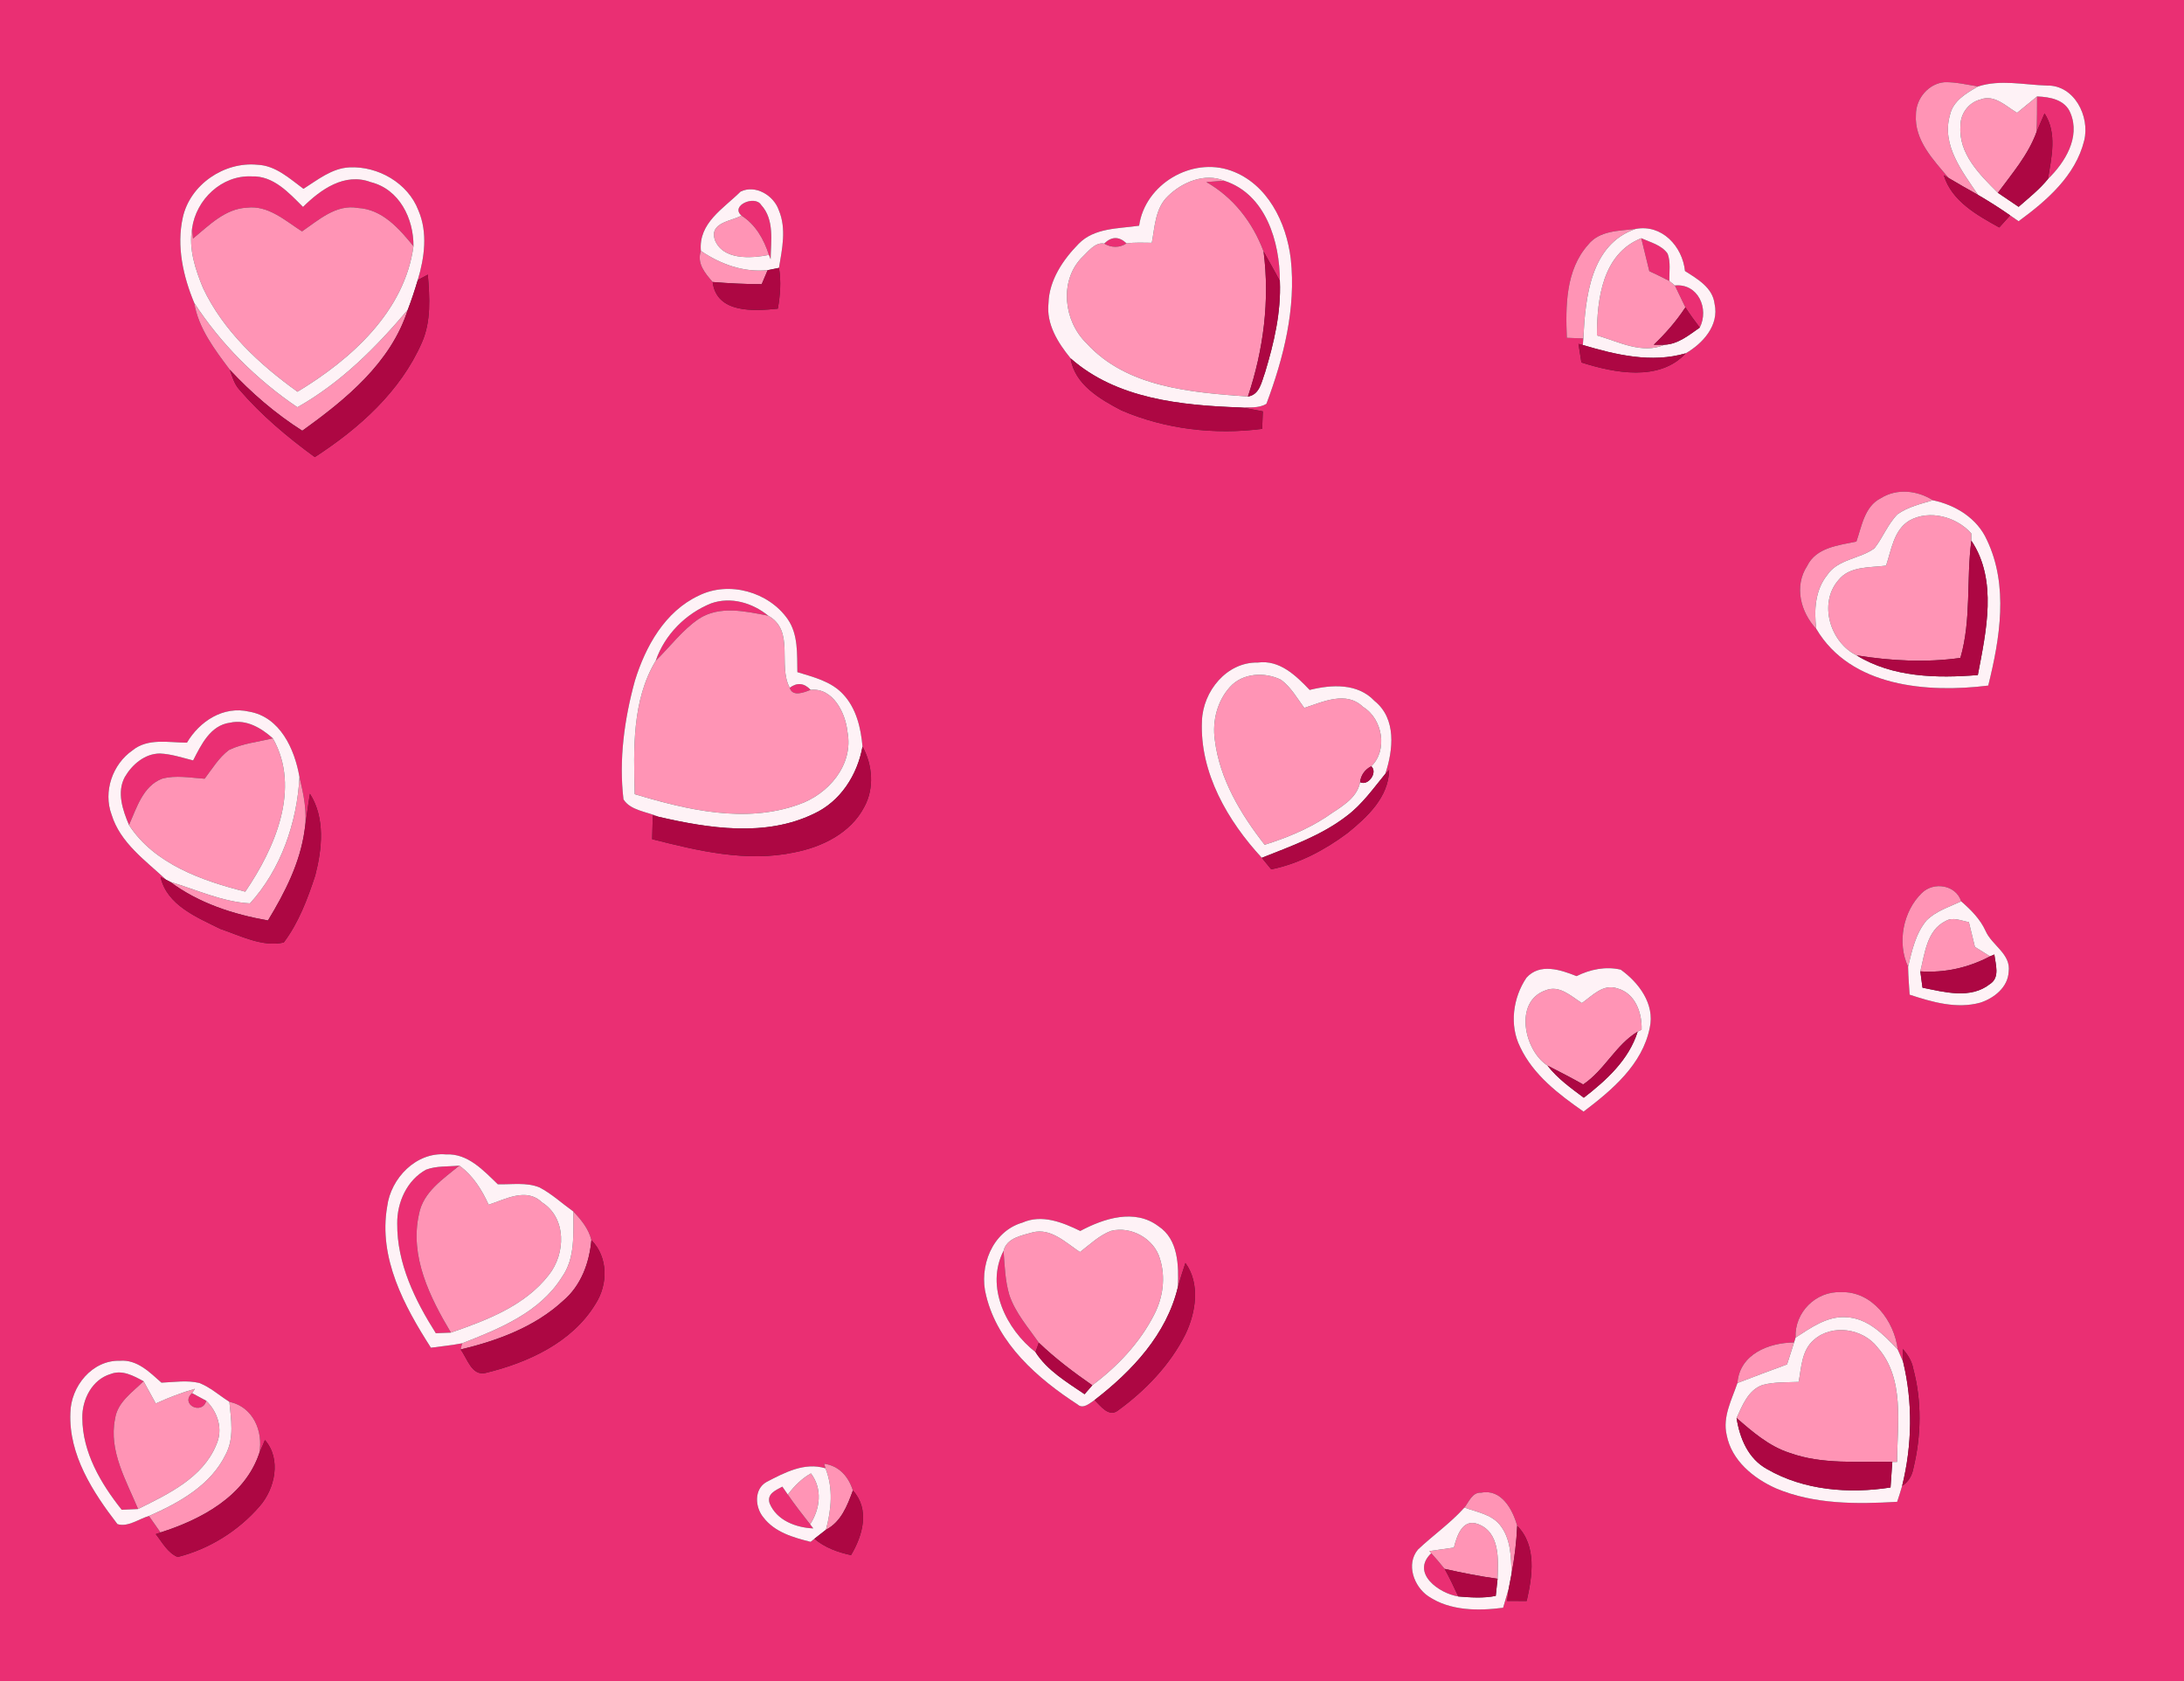 <?xml version="1.0" encoding="UTF-8" ?>
<!DOCTYPE svg PUBLIC "-//W3C//DTD SVG 1.1//EN" "http://www.w3.org/Graphics/SVG/1.1/DTD/svg11.dtd">
<svg width="382pt" height="294pt" viewBox="0 0 382 294" version="1.1" xmlns="http://www.w3.org/2000/svg">
<rect x="0" y="0" width="382" height="294" fill="#333333" stroke="none"/>
<g id="#ea2f73ff">
<path fill="#ea2f73" opacity="1.00" d=" M 0.00 0.00 L 382.00 0.00 L 382.00 294.00 L 0.00 294.00 L 0.00 0.00 M 335.11 20.05 C 334.81 24.53 338.16 27.96 340.83 31.13 L 339.99 30.65 C 341.36 35.18 345.82 37.63 349.69 39.78 C 350.16 39.26 351.11 38.20 351.59 37.67 C 351.96 37.93 352.70 38.44 353.07 38.69 C 357.97 35.11 363.03 30.74 364.54 24.59 C 365.59 20.36 362.81 14.84 358.01 14.96 C 354.01 14.84 349.89 13.86 345.98 15.12 C 344.04 14.81 342.12 14.34 340.15 14.37 C 337.31 14.59 335.10 17.25 335.11 20.05 M 31.97 38.05 C 30.86 43.06 32.03 48.32 33.97 52.97 C 34.71 57.45 37.55 61.12 40.19 64.66 C 40.63 65.87 40.98 67.17 41.87 68.15 C 45.73 72.63 50.29 76.46 55.06 79.94 C 62.78 74.94 70.04 68.48 73.79 59.90 C 75.44 56.16 75.15 52.00 74.83 48.03 C 74.39 48.27 73.51 48.74 73.07 48.98 C 74.25 45.05 74.85 40.67 73.18 36.79 C 71.36 32.01 66.12 29.02 61.11 29.27 C 58.04 29.42 55.57 31.45 53.08 33.02 C 50.65 31.23 48.21 28.93 45.01 28.81 C 39.20 28.24 33.23 32.29 31.97 38.05 M 199.24 39.47 C 195.61 40.01 191.42 39.81 188.66 42.64 C 185.93 45.41 183.50 49.01 183.39 53.02 C 182.98 56.68 185.04 59.96 187.26 62.67 C 187.95 67.24 192.42 69.82 196.15 71.77 C 203.81 75.07 212.52 76.08 220.76 75.00 C 220.79 74.24 220.85 72.71 220.88 71.94 C 219.55 71.69 218.22 71.40 216.88 71.26 C 218.41 71.19 220.14 71.47 221.51 70.62 C 224.52 62.59 226.71 53.93 225.77 45.30 C 225.02 38.94 221.70 32.11 215.30 29.84 C 208.44 27.40 200.27 32.21 199.24 39.47 M 129.53 33.51 C 126.51 36.51 122.15 38.99 122.59 43.87 C 121.84 46.07 123.31 47.77 124.65 49.32 C 125.34 54.85 131.91 54.41 136.05 53.98 C 136.46 51.63 136.65 49.22 136.25 46.85 C 136.80 43.53 137.59 40.00 136.22 36.76 C 135.34 34.18 132.13 32.23 129.53 33.51 M 277.76 42.82 C 273.83 47.23 273.83 53.52 274.05 59.08 C 274.77 59.10 276.22 59.16 276.94 59.19 L 276.85 60.34 L 276.09 60.14 C 276.26 61.22 276.43 62.30 276.60 63.39 C 282.37 65.23 290.25 66.78 294.85 61.79 C 297.85 60.06 300.72 56.89 299.90 53.16 C 299.57 50.29 296.90 48.79 294.72 47.40 C 294.28 43.10 290.70 39.18 286.11 40.03 C 283.21 40.39 279.76 40.28 277.76 42.82 M 328.99 87.12 C 326.12 88.54 325.65 91.99 324.70 94.71 C 321.57 95.38 317.67 95.72 316.08 98.99 C 313.77 102.52 314.93 107.07 317.68 109.98 C 323.71 120.19 337.17 121.21 347.76 119.90 C 349.81 111.65 351.34 102.41 347.53 94.44 C 345.84 90.64 342.04 88.32 338.09 87.49 C 335.36 85.77 331.81 85.36 328.99 87.12 M 122.23 104.16 C 116.30 106.92 112.89 113.07 111.04 119.08 C 109.20 125.79 108.23 132.87 109.05 139.80 C 110.25 141.75 113.18 141.96 115.21 142.85 L 114.18 142.61 C 114.14 143.99 114.10 145.38 114.07 146.76 C 122.15 148.81 130.62 150.84 138.94 149.07 C 143.79 148.13 148.79 145.69 151.16 141.13 C 152.96 137.86 152.62 133.78 150.86 130.57 C 150.58 127.32 149.79 123.91 147.50 121.45 C 145.43 119.17 142.31 118.42 139.47 117.55 C 139.40 114.42 139.65 110.97 137.77 108.27 C 134.43 103.50 127.50 101.55 122.23 104.16 M 210.23 126.09 C 209.82 135.13 214.74 143.58 220.70 150.02 C 221.11 150.53 221.94 151.54 222.35 152.04 C 227.23 151.04 231.72 148.65 235.69 145.69 C 239.14 142.89 242.88 139.43 242.97 134.65 L 242.30 135.34 C 243.70 131.14 244.28 125.68 240.41 122.58 C 237.46 119.44 232.90 119.71 229.07 120.66 C 226.67 118.14 223.81 115.36 220.01 115.87 C 214.55 115.75 210.40 120.91 210.23 126.09 M 32.70 129.88 C 29.53 129.88 25.88 129.03 23.19 131.22 C 19.67 133.65 18.02 138.44 19.52 142.48 C 21.04 147.42 25.44 150.48 29.04 153.85 L 28.09 153.41 C 29.22 158.33 34.46 160.42 38.53 162.45 C 42.04 163.64 45.95 165.68 49.63 164.83 C 52.23 161.36 53.79 157.22 55.13 153.13 C 56.34 148.48 56.91 143.07 54.21 138.82 C 53.86 140.93 53.60 143.06 53.28 145.18 C 53.78 142.05 53.10 138.91 52.38 135.88 C 51.53 131.00 49.00 125.38 43.56 124.45 C 39.08 123.41 34.91 126.13 32.70 129.88 M 336.14 156.18 C 332.84 159.39 331.80 164.90 333.74 169.07 C 333.77 170.70 333.90 172.33 334.01 173.96 C 337.95 175.25 342.24 176.50 346.38 175.35 C 348.76 174.58 351.20 172.67 351.33 169.97 C 351.78 166.83 348.40 165.35 347.29 162.80 C 346.35 160.72 344.72 159.11 343.03 157.63 C 342.10 154.73 338.21 154.15 336.14 156.18 M 266.99 170.99 C 264.63 174.47 263.97 179.29 265.89 183.12 C 268.20 188.02 272.65 191.38 276.98 194.41 C 281.96 190.64 287.27 186.18 288.56 179.74 C 289.47 175.61 286.66 171.86 283.48 169.58 C 280.84 168.96 278.14 169.53 275.75 170.71 C 272.98 169.61 269.34 168.37 266.99 170.99 M 67.72 211.01 C 66.16 220.00 70.69 228.40 75.37 235.70 C 77.19 235.47 79.02 235.26 80.83 234.93 L 80.56 236.01 C 81.73 237.51 82.47 240.68 84.93 240.11 C 92.33 238.31 100.06 234.80 104.15 228.05 C 106.36 224.64 106.39 219.87 103.44 216.88 C 102.96 214.90 101.65 213.32 100.29 211.88 C 98.32 210.48 96.53 208.80 94.38 207.67 C 92.07 206.72 89.50 207.19 87.07 207.11 C 84.55 204.69 81.84 201.69 78.00 201.89 C 72.78 201.44 68.35 206.06 67.72 211.01 M 178.83 213.82 C 173.52 215.36 171.15 221.57 172.49 226.62 C 174.54 235.02 181.50 241.09 188.47 245.62 C 189.46 246.52 190.62 245.39 191.45 244.85 C 192.48 245.84 193.95 247.95 195.56 246.66 C 200.37 243.16 204.67 238.69 207.35 233.32 C 209.17 229.51 209.96 224.51 207.34 220.88 C 206.87 222.27 206.43 223.68 206.02 225.10 C 206.18 221.36 206.12 216.75 202.62 214.45 C 198.48 211.32 193.07 213.08 188.95 215.28 C 185.85 213.77 182.24 212.31 178.83 213.82 M 314.06 233.93 L 313.80 234.78 C 309.37 234.82 304.28 236.81 303.89 241.88 C 302.90 244.80 301.26 247.78 302.01 250.97 C 302.86 255.43 306.72 258.57 310.68 260.32 C 317.33 263.11 324.75 263.07 331.83 262.65 C 332.14 261.73 332.43 260.80 332.70 259.87 C 333.80 259.17 334.45 258.04 334.67 256.78 C 336.05 251.08 336.16 245.03 334.64 239.36 C 334.40 238.04 333.69 236.91 332.82 235.93 C 332.83 236.49 332.86 237.60 332.87 238.16 C 332.64 237.63 332.17 236.56 331.94 236.03 C 331.33 231.02 327.47 225.79 322.00 225.98 C 317.60 225.79 313.86 229.52 314.06 233.93 M 12.31 247.10 C 12.00 254.43 16.24 260.97 20.54 266.55 C 22.38 267.13 24.28 265.63 26.05 265.13 C 26.72 266.08 27.40 267.04 28.07 268.01 L 27.25 268.30 C 28.39 269.74 29.30 271.54 31.07 272.30 C 36.58 270.92 41.67 267.74 45.39 263.45 C 48.10 260.37 49.24 255.16 46.34 251.85 C 46.09 252.42 45.60 253.57 45.35 254.15 C 46.09 250.26 44.23 246.02 40.12 245.16 C 38.37 244.06 36.81 242.63 34.88 241.87 C 32.70 241.34 30.45 241.72 28.24 241.81 C 26.19 240.00 23.99 237.74 21.00 237.98 C 16.12 237.82 12.38 242.47 12.31 247.10 M 134.07 259.18 C 131.84 260.44 132.05 263.62 133.53 265.38 C 135.50 267.97 138.76 268.90 141.78 269.65 L 142.45 269.11 C 144.28 270.66 146.53 271.47 148.85 271.97 C 150.90 268.53 152.19 263.99 149.18 260.67 C 148.40 258.23 146.79 256.37 144.16 255.99 L 144.38 256.79 C 140.71 255.67 137.23 257.54 134.07 259.18 M 256.14 263.65 C 253.69 266.39 250.66 268.49 248.01 271.00 C 245.88 273.54 247.29 277.47 249.83 279.17 C 253.63 281.74 258.53 281.74 262.91 281.18 C 263.25 280.07 263.57 278.97 263.88 277.86 C 263.81 278.39 263.68 279.45 263.61 279.98 C 264.47 279.98 266.18 279.99 267.03 279.99 C 268.03 275.64 268.82 270.35 265.37 266.85 C 264.59 264.00 262.60 260.35 259.09 261.05 C 257.51 260.94 256.94 262.64 256.14 263.65 Z" />
<path fill="#ea2f73" opacity="1.00" d=" M 356.30 16.87 C 358.55 16.95 361.22 17.42 362.15 19.80 C 363.90 24.01 361.18 28.42 358.21 31.30 C 358.81 27.52 359.85 23.30 357.61 19.84 C 357.13 20.92 356.66 22.01 356.20 23.10 C 356.31 21.03 356.29 18.95 356.30 16.87 Z" />
<path fill="#ea2f73" opacity="1.00" d=" M 33.60 39.93 C 34.30 34.89 38.79 30.61 44.00 30.85 C 47.83 30.70 50.52 33.72 53.00 36.19 C 56.08 33.14 60.29 30.14 64.84 31.85 C 69.86 33.09 72.36 38.23 72.32 43.06 C 69.81 39.98 66.88 36.60 62.60 36.37 C 58.78 35.67 55.73 38.49 52.82 40.47 C 49.89 38.60 46.94 35.87 43.20 36.32 C 39.35 36.50 36.56 39.43 33.76 41.72 C 33.72 41.28 33.64 40.38 33.60 39.93 Z" />
<path fill="#ea2f73" opacity="1.00" d=" M 211.00 31.84 C 211.78 31.78 213.34 31.67 214.13 31.61 C 221.39 33.94 223.86 42.28 223.86 49.16 C 222.96 47.40 221.94 45.71 221.01 43.98 C 219.11 38.90 215.75 34.54 211.00 31.84 Z" />
<path fill="#ea2f73" opacity="1.00" d=" M 129.69 37.70 C 127.68 35.96 132.04 34.06 133.13 35.84 C 135.49 38.41 134.83 42.15 134.79 45.33 L 134.49 44.58 C 133.61 41.83 132.16 39.29 129.69 37.70 Z" />
<path fill="#ea2f73" opacity="1.00" d=" M 193.13 42.60 C 194.43 41.33 195.73 41.32 197.04 42.56 C 195.84 43.38 194.34 43.34 193.13 42.60 Z" />
<path fill="#ea2f73" opacity="1.00" d=" M 287.07 41.66 C 288.68 42.39 290.60 42.83 291.68 44.36 C 292.25 45.88 291.94 47.55 291.99 49.14 C 290.83 48.53 289.65 47.98 288.48 47.42 C 288.01 45.50 287.53 43.58 287.07 41.66 Z" />
<path fill="#ea2f73" opacity="1.00" d=" M 292.95 49.93 C 297.01 49.52 298.98 54.01 297.30 57.29 C 296.43 56.13 295.56 54.97 294.79 53.75 C 294.15 52.49 293.58 51.20 292.95 49.93 Z" />
<path fill="#ea2f73" opacity="1.00" d=" M 124.39 105.52 C 127.83 104.30 131.61 105.43 134.36 107.67 C 130.38 106.92 125.86 105.85 122.21 108.24 C 119.31 110.22 117.20 113.11 114.70 115.54 C 116.26 110.99 119.95 107.30 124.39 105.52 Z" />
<path fill="#ea2f73" opacity="1.00" d=" M 138.13 120.28 C 139.43 119.32 140.65 119.44 141.79 120.65 C 140.67 121.07 138.63 121.95 138.13 120.28 Z" />
<path fill="#ea2f73" opacity="1.00" d=" M 33.78 132.99 C 35.19 130.25 36.80 126.83 40.25 126.39 C 43.10 125.76 45.68 127.31 47.72 129.12 C 45.16 129.76 42.44 130.00 40.04 131.17 C 38.27 132.50 37.12 134.45 35.79 136.19 C 33.32 136.03 30.77 135.52 28.33 136.19 C 24.98 137.50 23.91 141.29 22.56 144.28 C 21.47 141.69 20.39 138.59 21.82 135.91 C 23.09 133.72 25.32 131.79 27.98 131.78 C 29.97 131.87 31.87 132.51 33.78 132.99 Z" />
<path fill="#ea2f73" opacity="1.00" d=" M 74.53 204.56 C 76.37 203.86 78.41 204.06 80.34 203.85 C 77.53 206.19 74.03 208.43 73.29 212.31 C 71.62 219.71 75.18 226.87 78.87 233.06 C 78.21 233.09 76.89 233.13 76.23 233.16 C 72.59 227.42 69.42 220.94 69.48 213.99 C 69.43 210.29 71.19 206.37 74.53 204.56 Z" />
<path fill="#ea2f73" opacity="1.00" d=" M 181.12 236.47 C 176.00 232.48 172.30 225.02 175.53 218.76 C 175.72 221.34 175.80 223.97 176.54 226.48 C 177.60 229.62 179.83 232.14 181.70 234.82 C 181.56 235.23 181.27 236.05 181.12 236.47 Z" />
<path fill="#ea2f73" opacity="1.00" d=" M 19.35 240.30 C 21.38 239.50 23.37 240.62 25.11 241.56 C 23.17 243.49 20.52 245.22 20.12 248.16 C 19.00 253.78 22.08 258.92 24.15 263.91 C 23.43 263.95 22.00 264.01 21.29 264.04 C 17.64 259.46 14.42 254.00 14.40 247.98 C 14.34 244.77 16.10 241.26 19.35 240.30 Z" />
<path fill="#ea2f73" opacity="1.00" d=" M 36.08 244.98 C 35.35 247.57 31.44 245.58 33.60 243.64 C 34.22 243.98 35.46 244.64 36.08 244.98 Z" />
<path fill="#ea2f73" opacity="1.00" d=" M 134.61 262.91 C 134.09 261.24 135.68 260.63 136.84 260.00 C 137.07 260.34 137.55 261.04 137.79 261.38 C 139.02 263.17 140.36 264.88 141.70 266.59 L 142.25 267.30 C 139.22 267.16 135.86 265.92 134.61 262.91 Z" />
<path fill="#ea2f73" opacity="1.00" d=" M 250.34 271.64 C 251.14 272.54 251.93 273.44 252.68 274.38 C 253.56 275.94 254.31 277.57 255.07 279.20 C 251.70 278.68 246.71 275.10 250.34 271.64 Z" />
</g>
<g id="#ff94b5ff">
<path fill="#ff94b5" opacity="1.00" d=" M 335.11 20.05 C 335.10 17.25 337.31 14.59 340.15 14.37 C 342.12 14.34 344.04 14.81 345.98 15.12 C 343.93 16.29 341.56 17.65 341.05 20.17 C 339.56 25.40 343.24 30.02 345.98 34.09 C 344.25 33.11 342.52 32.15 340.83 31.13 C 338.16 27.96 334.81 24.53 335.11 20.05 Z" />
<path fill="#ff94b5" opacity="1.00" d=" M 346.39 17.40 C 348.85 16.45 350.86 18.59 352.81 19.73 C 353.97 18.78 355.13 17.83 356.30 16.87 C 356.29 18.95 356.31 21.03 356.20 23.10 C 354.75 27.10 351.93 30.34 349.45 33.72 C 346.28 30.56 342.53 26.89 342.90 22.03 C 342.86 19.91 344.32 17.92 346.39 17.40 Z" />
<path fill="#ff94b5" opacity="1.00" d=" M 204.29 34.29 C 206.76 31.86 210.74 30.18 214.13 31.61 C 213.34 31.67 211.78 31.78 211.00 31.84 C 215.75 34.54 219.11 38.90 221.01 43.98 C 222.12 52.53 221.00 61.19 218.27 69.35 C 208.42 68.62 197.10 67.81 190.01 60.00 C 186.09 56.17 185.24 49.28 189.13 45.13 C 190.23 44.12 191.50 42.29 193.13 42.60 C 194.34 43.34 195.84 43.38 197.04 42.56 C 198.50 42.37 199.99 42.45 201.46 42.46 C 201.99 39.65 202.06 36.40 204.29 34.29 Z" />
<path fill="#ff94b5" opacity="1.00" d=" M 33.76 41.72 C 36.56 39.43 39.35 36.50 43.20 36.32 C 46.94 35.87 49.89 38.60 52.82 40.47 C 55.73 38.49 58.78 35.67 62.60 36.37 C 66.88 36.60 69.81 39.98 72.32 43.06 C 70.76 54.49 61.40 62.86 52.03 68.51 C 45.38 63.73 39.07 57.90 35.52 50.39 C 34.16 47.11 32.97 43.52 33.60 39.93 C 33.64 40.38 33.72 41.28 33.76 41.72 Z" />
<path fill="#ff94b5" opacity="1.00" d=" M 129.69 37.70 C 132.16 39.29 133.61 41.83 134.49 44.58 C 131.32 45.21 126.36 45.52 125.00 41.87 C 124.13 38.88 127.86 38.72 129.69 37.70 Z" />
<path fill="#ff94b5" opacity="1.00" d=" M 277.76 42.82 C 279.76 40.28 283.21 40.39 286.11 40.03 C 278.17 42.71 277.29 52.07 276.94 59.19 C 276.22 59.16 274.77 59.10 274.05 59.08 C 273.83 53.52 273.83 47.23 277.76 42.82 Z" />
<path fill="#ff94b5" opacity="1.00" d=" M 279.32 58.66 C 279.32 52.27 280.29 44.38 287.07 41.66 C 287.53 43.58 288.01 45.50 288.48 47.42 C 289.65 47.98 290.83 48.53 291.99 49.14 C 292.23 49.34 292.71 49.73 292.95 49.93 C 293.58 51.20 294.15 52.49 294.79 53.75 C 293.22 56.16 291.32 58.32 289.25 60.30 C 289.72 60.30 290.66 60.29 291.13 60.29 C 287.23 62.00 283.08 59.74 279.32 58.66 Z" />
<path fill="#ff94b5" opacity="1.00" d=" M 124.65 49.32 C 123.31 47.77 121.84 46.07 122.59 43.87 C 126.04 46.22 130.05 47.67 134.27 47.25 C 134.01 47.86 133.49 49.09 133.23 49.70 C 130.36 49.70 127.50 49.55 124.65 49.32 Z" />
<path fill="#ff94b5" opacity="1.00" d=" M 33.97 52.97 C 38.66 60.20 44.89 66.39 52.01 71.22 C 59.59 66.96 65.78 60.76 71.33 54.16 C 68.39 63.43 60.48 69.87 52.87 75.33 C 48.19 72.36 43.96 68.71 40.19 64.66 C 37.55 61.12 34.71 57.45 33.97 52.97 Z" />
<path fill="#ff94b5" opacity="1.00" d=" M 328.99 87.12 C 331.81 85.36 335.36 85.77 338.09 87.49 C 335.97 88.12 333.73 88.64 331.90 89.93 C 330.19 91.65 329.34 94.00 327.86 95.89 C 325.30 97.78 321.45 97.75 319.57 100.60 C 317.46 103.24 317.28 106.76 317.68 109.98 C 314.93 107.07 313.77 102.52 316.08 98.99 C 317.67 95.72 321.57 95.38 324.70 94.71 C 325.65 91.99 326.12 88.54 328.99 87.12 Z" />
<path fill="#ff94b5" opacity="1.00" d=" M 334.00 91.02 C 337.50 89.08 342.21 90.38 344.79 93.28 C 344.80 93.60 344.81 94.24 344.81 94.56 C 343.90 101.38 344.84 108.36 342.89 115.06 C 336.86 115.91 330.75 115.58 324.75 114.62 C 320.13 112.38 318.01 105.53 321.55 101.46 C 323.55 98.95 327.04 99.31 329.89 98.92 C 330.83 96.15 331.23 92.66 334.00 91.02 Z" />
<path fill="#ff94b5" opacity="1.00" d=" M 122.21 108.24 C 125.86 105.85 130.38 106.92 134.36 107.67 C 139.09 110.30 136.00 116.33 138.13 120.28 C 138.63 121.95 140.67 121.07 141.79 120.65 C 145.68 120.23 147.89 124.67 148.23 128.00 C 149.35 133.77 144.86 138.95 139.66 140.71 C 130.32 144.06 120.19 141.64 111.02 138.89 C 110.82 131.06 110.52 122.47 114.70 115.54 C 117.20 113.11 119.31 110.22 122.21 108.24 Z" />
<path fill="#ff94b5" opacity="1.00" d=" M 215.15 120.12 C 217.36 117.68 221.22 117.48 224.05 118.88 C 225.80 120.16 226.86 122.10 228.13 123.81 C 231.39 122.74 235.47 120.78 238.41 123.63 C 241.86 125.72 242.75 131.23 239.85 134.01 C 238.76 134.55 238.02 135.56 237.89 136.79 C 237.31 139.85 234.18 141.29 231.88 142.94 C 228.59 145.08 224.93 146.57 221.20 147.74 C 217.01 142.37 213.32 136.27 212.48 129.38 C 212.02 126.11 212.90 122.59 215.15 120.12 Z" />
<path fill="#ff94b5" opacity="1.00" d=" M 47.72 129.12 C 52.69 137.88 48.06 148.37 42.90 155.94 C 35.35 154.03 26.98 151.10 22.56 144.28 C 23.91 141.29 24.98 137.50 28.33 136.19 C 30.77 135.52 33.32 136.03 35.79 136.19 C 37.12 134.45 38.27 132.50 40.04 131.17 C 42.44 130.00 45.16 129.76 47.72 129.12 Z" />
<path fill="#ff94b5" opacity="1.00" d=" M 52.38 135.88 C 53.10 138.91 53.78 142.05 53.28 145.18 C 52.50 150.89 49.83 156.11 46.87 160.98 C 40.78 159.90 34.77 157.96 29.76 154.22 C 34.37 155.59 38.86 157.73 43.72 157.99 C 49.12 152.09 51.97 143.83 52.38 135.88 Z" />
<path fill="#ff94b5" opacity="1.00" d=" M 336.14 156.18 C 338.21 154.15 342.10 154.73 343.03 157.63 C 340.95 158.62 338.62 159.31 336.96 160.98 C 335.06 163.26 334.41 166.26 333.74 169.07 C 331.80 164.90 332.84 159.39 336.14 156.18 Z" />
<path fill="#ff94b5" opacity="1.00" d=" M 340.30 161.08 C 341.58 160.30 343.04 161.05 344.37 161.26 C 344.71 162.71 345.07 164.15 345.43 165.60 C 346.31 166.14 347.19 166.69 348.08 167.25 C 344.31 169.24 340.14 170.18 335.88 169.88 C 336.67 166.74 337.02 162.68 340.30 161.08 Z" />
<path fill="#ff94b5" opacity="1.00" d=" M 270.33 173.20 C 272.76 172.20 274.78 174.22 276.69 175.42 C 278.51 174.14 280.41 171.99 282.89 172.86 C 286.03 173.71 287.22 177.12 287.13 180.08 L 286.44 180.43 C 282.62 182.71 280.65 187.16 276.91 189.66 C 274.85 188.50 272.76 187.42 270.66 186.35 C 266.57 183.70 264.76 175.13 270.33 173.20 Z" />
<path fill="#ff94b5" opacity="1.00" d=" M 80.34 203.85 C 82.72 205.57 84.27 208.06 85.47 210.69 C 88.41 209.73 92.08 207.65 94.77 210.26 C 99.14 213.00 98.95 219.28 95.98 222.99 C 91.80 228.38 85.11 230.90 78.87 233.06 C 75.18 226.87 71.62 219.71 73.29 212.31 C 74.03 208.43 77.53 206.19 80.34 203.85 Z" />
<path fill="#ff94b5" opacity="1.00" d=" M 100.29 211.88 C 101.65 213.32 102.96 214.90 103.44 216.88 C 103.08 220.87 101.63 224.85 98.50 227.49 C 93.55 232.07 87.02 234.47 80.56 236.01 L 80.83 234.93 C 87.33 232.39 94.39 229.56 98.27 223.37 C 100.66 220.02 100.25 215.76 100.29 211.88 Z" />
<path fill="#ff94b5" opacity="1.00" d=" M 180.60 215.53 C 183.84 214.70 186.42 217.35 188.90 218.97 C 190.63 217.64 192.25 216.06 194.32 215.27 C 197.84 214.37 201.91 216.65 202.89 220.17 C 203.90 223.39 203.42 226.93 201.88 229.90 C 199.37 234.84 195.47 238.96 191.05 242.27 C 187.78 239.99 184.58 237.59 181.70 234.82 C 179.83 232.14 177.60 229.62 176.54 226.48 C 175.80 223.97 175.72 221.34 175.53 218.76 C 176.07 216.50 178.69 216.08 180.60 215.53 Z" />
<path fill="#ff94b5" opacity="1.00" d=" M 314.06 233.93 C 313.86 229.52 317.60 225.79 322.00 225.98 C 327.47 225.79 331.33 231.02 331.94 236.03 C 329.50 233.43 326.68 230.50 322.88 230.36 C 319.54 230.15 316.73 232.22 314.06 233.93 Z" />
<path fill="#ff94b5" opacity="1.00" d=" M 317.26 234.33 C 320.43 231.49 325.85 232.32 328.39 235.64 C 333.22 241.12 331.83 248.98 331.82 255.68 L 330.98 255.67 C 324.97 255.54 318.75 256.17 312.98 254.08 C 309.40 252.92 306.52 250.41 303.74 247.99 C 304.77 245.77 305.77 243.10 308.29 242.21 C 310.34 241.67 312.49 241.77 314.60 241.68 C 315.08 239.13 315.12 236.15 317.26 234.33 Z" />
<path fill="#ff94b5" opacity="1.00" d=" M 303.89 241.88 C 304.28 236.81 309.37 234.82 313.80 234.78 C 313.40 236.06 312.98 237.34 312.57 238.62 C 309.66 239.68 306.77 240.77 303.89 241.88 Z" />
<path fill="#ff94b5" opacity="1.00" d=" M 25.11 241.56 C 25.82 242.86 26.53 244.16 27.25 245.45 C 29.47 244.44 31.74 243.55 34.09 242.89 L 33.60 243.64 C 31.44 245.58 35.35 247.57 36.08 244.98 C 38.11 246.98 39.06 249.98 37.83 252.68 C 35.45 258.47 29.42 261.29 24.15 263.91 C 22.08 258.92 19.00 253.78 20.12 248.16 C 20.52 245.22 23.17 243.49 25.11 241.56 Z" />
<path fill="#ff94b5" opacity="1.00" d=" M 40.12 245.16 C 44.23 246.02 46.09 250.26 45.35 254.15 C 42.81 261.70 35.20 265.74 28.07 268.01 C 27.40 267.04 26.72 266.08 26.05 265.13 C 31.33 262.82 36.87 259.75 39.48 254.35 C 41.00 251.50 40.41 248.21 40.12 245.16 Z" />
<path fill="#ff94b5" opacity="1.00" d=" M 144.16 255.99 C 146.79 256.37 148.40 258.23 149.18 260.67 C 148.20 263.32 147.14 266.15 144.46 267.54 C 145.42 264.00 145.77 260.27 144.38 256.79 L 144.16 255.99 Z" />
<path fill="#ff94b5" opacity="1.00" d=" M 137.79 261.38 C 138.92 259.92 140.21 258.58 141.84 257.68 C 143.89 260.39 143.46 263.86 141.70 266.59 C 140.36 264.88 139.02 263.17 137.79 261.38 Z" />
<path fill="#ff94b5" opacity="1.00" d=" M 256.14 263.65 C 256.94 262.64 257.51 260.94 259.09 261.05 C 262.60 260.35 264.59 264.00 265.37 266.85 C 265.25 269.65 264.91 272.45 264.39 275.21 C 264.30 272.29 264.27 269.06 262.34 266.68 C 260.82 264.80 258.27 264.45 256.14 263.65 Z" />
<path fill="#ff94b5" opacity="1.00" d=" M 254.30 270.65 C 254.80 268.67 255.77 265.56 258.46 266.52 C 262.38 267.94 262.07 272.73 261.94 276.11 C 258.83 275.68 255.75 275.08 252.68 274.38 C 251.93 273.44 251.14 272.54 250.34 271.64 L 250.01 271.27 C 251.44 271.07 252.87 270.87 254.30 270.65 Z" />
</g>
<g id="#fef2f6ff">
<path fill="#fef2f6" opacity="1.00" d=" M 345.98 15.12 C 349.89 13.86 354.01 14.84 358.01 14.96 C 362.81 14.84 365.59 20.36 364.54 24.59 C 363.03 30.74 357.97 35.11 353.07 38.69 C 352.70 38.44 351.96 37.93 351.59 37.67 C 349.77 36.39 347.89 35.21 345.98 34.09 C 343.24 30.02 339.56 25.40 341.05 20.17 C 341.56 17.65 343.93 16.29 345.98 15.12 M 346.39 17.40 C 344.32 17.92 342.86 19.91 342.90 22.03 C 342.53 26.89 346.28 30.56 349.45 33.72 C 350.65 34.53 351.86 35.35 353.07 36.17 C 354.84 34.62 356.71 33.14 358.21 31.30 C 361.18 28.42 363.90 24.01 362.15 19.80 C 361.22 17.42 358.55 16.95 356.30 16.87 C 355.13 17.83 353.97 18.78 352.81 19.73 C 350.86 18.59 348.85 16.45 346.39 17.40 Z" />
<path fill="#fef2f6" opacity="1.00" d=" M 31.97 38.05 C 33.23 32.29 39.20 28.24 45.01 28.81 C 48.21 28.93 50.65 31.23 53.08 33.02 C 55.57 31.45 58.04 29.42 61.11 29.27 C 66.12 29.02 71.36 32.01 73.18 36.79 C 74.85 40.67 74.25 45.05 73.07 48.98 C 72.55 50.73 71.98 52.46 71.33 54.16 C 65.78 60.76 59.59 66.96 52.01 71.22 C 44.89 66.39 38.66 60.20 33.97 52.97 C 32.03 48.32 30.86 43.06 31.97 38.05 M 33.60 39.93 C 32.97 43.52 34.16 47.11 35.52 50.39 C 39.07 57.90 45.38 63.73 52.03 68.51 C 61.40 62.86 70.76 54.49 72.32 43.06 C 72.36 38.23 69.86 33.09 64.84 31.85 C 60.29 30.14 56.08 33.14 53.00 36.19 C 50.52 33.72 47.83 30.70 44.00 30.85 C 38.79 30.61 34.30 34.89 33.60 39.93 Z" />
<path fill="#fef2f6" opacity="1.00" d=" M 199.24 39.47 C 200.27 32.21 208.44 27.40 215.30 29.84 C 221.70 32.11 225.02 38.94 225.77 45.30 C 226.71 53.93 224.52 62.59 221.51 70.62 C 220.14 71.47 218.41 71.19 216.88 71.26 C 206.60 70.89 195.31 69.78 187.26 62.67 C 185.04 59.96 182.98 56.68 183.39 53.02 C 183.50 49.01 185.93 45.41 188.66 42.64 C 191.42 39.81 195.61 40.01 199.24 39.47 M 204.29 34.29 C 202.06 36.40 201.99 39.65 201.46 42.46 C 199.99 42.45 198.50 42.37 197.04 42.56 C 195.73 41.32 194.43 41.33 193.13 42.60 C 191.50 42.29 190.23 44.12 189.13 45.13 C 185.24 49.28 186.09 56.17 190.01 60.00 C 197.10 67.81 208.42 68.62 218.27 69.35 C 220.34 69.03 220.65 66.79 221.26 65.16 C 222.83 59.99 224.09 54.60 223.86 49.16 C 223.86 42.28 221.39 33.94 214.13 31.61 C 210.74 30.18 206.76 31.86 204.29 34.29 Z" />
<path fill="#fef2f6" opacity="1.00" d=" M 129.53 33.51 C 132.13 32.23 135.34 34.18 136.22 36.76 C 137.59 40.00 136.80 43.53 136.25 46.85 C 135.75 46.95 134.77 47.15 134.27 47.25 C 130.05 47.67 126.04 46.22 122.59 43.87 C 122.15 38.99 126.51 36.51 129.53 33.51 M 129.69 37.70 C 127.86 38.72 124.13 38.88 125.00 41.87 C 126.36 45.52 131.32 45.21 134.49 44.58 L 134.79 45.33 C 134.83 42.15 135.49 38.41 133.13 35.84 C 132.04 34.06 127.68 35.96 129.69 37.70 Z" />
<path fill="#fef2f6" opacity="1.00" d=" M 286.11 40.03 C 290.70 39.18 294.28 43.10 294.72 47.40 C 296.90 48.79 299.57 50.29 299.90 53.16 C 300.72 56.89 297.85 60.06 294.85 61.79 C 288.85 63.54 282.66 62.06 276.85 60.34 L 276.94 59.19 C 277.29 52.07 278.17 42.71 286.11 40.03 M 279.32 58.66 C 283.08 59.74 287.23 62.00 291.13 60.29 C 293.53 60.19 295.42 58.59 297.30 57.29 C 298.98 54.01 297.01 49.52 292.95 49.93 C 292.71 49.73 292.23 49.34 291.99 49.14 C 291.94 47.55 292.25 45.88 291.68 44.36 C 290.60 42.83 288.68 42.39 287.07 41.66 C 280.29 44.38 279.32 52.27 279.32 58.66 Z" />
<path fill="#fef2f6" opacity="1.00" d=" M 331.90 89.93 C 333.73 88.64 335.97 88.12 338.09 87.49 C 342.04 88.32 345.84 90.64 347.53 94.44 C 351.34 102.41 349.81 111.65 347.76 119.90 C 337.17 121.21 323.71 120.19 317.68 109.98 C 317.28 106.76 317.46 103.24 319.57 100.60 C 321.45 97.75 325.30 97.78 327.86 95.89 C 329.34 94.00 330.19 91.65 331.90 89.93 M 334.00 91.02 C 331.23 92.66 330.83 96.15 329.89 98.92 C 327.04 99.31 323.55 98.95 321.55 101.46 C 318.01 105.53 320.13 112.38 324.75 114.62 C 331.05 118.49 338.79 118.63 345.94 118.06 C 347.38 110.43 349.44 101.49 344.81 94.56 C 344.81 94.24 344.80 93.60 344.79 93.28 C 342.21 90.38 337.50 89.08 334.00 91.02 Z" />
<path fill="#fef2f6" opacity="1.00" d=" M 122.23 104.16 C 127.50 101.55 134.43 103.50 137.77 108.27 C 139.65 110.97 139.40 114.42 139.47 117.55 C 142.31 118.42 145.43 119.17 147.50 121.45 C 149.79 123.91 150.58 127.32 150.86 130.57 C 149.96 135.54 147.00 140.18 142.32 142.33 C 133.88 146.41 124.00 144.88 115.21 142.85 C 113.18 141.96 110.25 141.75 109.05 139.80 C 108.23 132.87 109.20 125.79 111.04 119.08 C 112.89 113.07 116.30 106.92 122.23 104.16 M 124.39 105.52 C 119.95 107.30 116.26 110.99 114.70 115.54 C 110.52 122.47 110.82 131.06 111.02 138.89 C 120.19 141.64 130.32 144.06 139.66 140.71 C 144.86 138.95 149.35 133.77 148.23 128.00 C 147.89 124.67 145.68 120.23 141.79 120.65 C 140.65 119.44 139.43 119.32 138.13 120.28 C 136.00 116.33 139.09 110.30 134.36 107.67 C 131.61 105.43 127.83 104.30 124.39 105.52 Z" />
<path fill="#fef2f6" opacity="1.00" d=" M 210.23 126.09 C 210.40 120.91 214.55 115.75 220.01 115.87 C 223.81 115.36 226.67 118.14 229.07 120.66 C 232.90 119.71 237.46 119.44 240.41 122.58 C 244.28 125.68 243.70 131.14 242.30 135.34 C 240.21 137.89 238.27 140.65 235.61 142.66 C 231.18 146.10 225.85 147.97 220.70 150.02 C 214.74 143.58 209.82 135.13 210.23 126.09 M 215.15 120.12 C 212.90 122.59 212.02 126.11 212.48 129.38 C 213.32 136.27 217.01 142.37 221.20 147.74 C 224.93 146.57 228.59 145.08 231.88 142.94 C 234.18 141.29 237.31 139.85 237.89 136.79 C 239.30 137.53 241.03 135.09 239.85 134.01 C 242.75 131.23 241.86 125.72 238.41 123.63 C 235.47 120.78 231.39 122.74 228.13 123.81 C 226.86 122.10 225.80 120.16 224.05 118.88 C 221.22 117.48 217.36 117.68 215.15 120.12 Z" />
<path fill="#fef2f6" opacity="1.00" d=" M 32.70 129.88 C 34.91 126.13 39.08 123.41 43.56 124.45 C 49.00 125.38 51.53 131.00 52.38 135.88 C 51.97 143.83 49.12 152.09 43.72 157.99 C 38.86 157.73 34.37 155.59 29.76 154.22 L 29.04 153.85 C 25.44 150.48 21.04 147.42 19.52 142.48 C 18.02 138.44 19.67 133.65 23.19 131.22 C 25.88 129.03 29.53 129.88 32.70 129.88 M 33.78 132.99 C 31.87 132.51 29.97 131.87 27.98 131.78 C 25.32 131.79 23.09 133.72 21.82 135.91 C 20.39 138.59 21.47 141.69 22.56 144.28 C 26.98 151.10 35.35 154.03 42.90 155.94 C 48.06 148.37 52.69 137.88 47.72 129.12 C 45.68 127.31 43.10 125.76 40.25 126.39 C 36.80 126.83 35.19 130.25 33.78 132.99 Z" />
<path fill="#fef2f6" opacity="1.00" d=" M 336.96 160.98 C 338.62 159.31 340.95 158.62 343.03 157.63 C 344.72 159.11 346.35 160.72 347.29 162.80 C 348.40 165.35 351.78 166.83 351.33 169.97 C 351.20 172.67 348.76 174.58 346.38 175.35 C 342.24 176.50 337.95 175.25 334.01 173.96 C 333.90 172.33 333.77 170.70 333.74 169.07 C 334.41 166.26 335.06 163.26 336.96 160.98 M 340.30 161.08 C 337.02 162.68 336.67 166.74 335.88 169.88 C 335.97 170.59 336.16 172.01 336.26 172.73 C 340.08 173.50 344.65 174.78 348.04 172.11 C 349.87 170.96 349.02 168.63 348.83 166.93 L 348.08 167.25 C 347.19 166.69 346.31 166.14 345.43 165.60 C 345.07 164.15 344.71 162.71 344.37 161.26 C 343.04 161.05 341.58 160.30 340.30 161.08 Z" />
<path fill="#fef2f6" opacity="1.00" d=" M 266.99 170.99 C 269.34 168.37 272.98 169.61 275.75 170.71 C 278.14 169.53 280.84 168.96 283.48 169.58 C 286.66 171.86 289.47 175.61 288.56 179.74 C 287.27 186.18 281.96 190.64 276.98 194.41 C 272.65 191.38 268.20 188.02 265.89 183.12 C 263.97 179.29 264.63 174.47 266.99 170.99 M 270.33 173.20 C 264.76 175.13 266.57 183.70 270.66 186.35 C 272.41 188.61 274.75 190.28 277.02 191.98 C 280.98 188.91 284.89 185.36 286.44 180.43 L 287.13 180.08 C 287.22 177.12 286.03 173.71 282.89 172.86 C 280.41 171.99 278.51 174.14 276.69 175.42 C 274.78 174.22 272.76 172.20 270.33 173.20 Z" />
<path fill="#fef2f6" opacity="1.00" d=" M 67.72 211.01 C 68.35 206.06 72.78 201.44 78.00 201.89 C 81.84 201.69 84.55 204.69 87.07 207.11 C 89.50 207.19 92.07 206.72 94.38 207.67 C 96.53 208.80 98.32 210.48 100.29 211.88 C 100.25 215.76 100.66 220.02 98.27 223.37 C 94.39 229.56 87.33 232.39 80.83 234.93 C 79.02 235.26 77.19 235.47 75.37 235.70 C 70.69 228.40 66.16 220.00 67.72 211.01 M 74.53 204.56 C 71.19 206.37 69.43 210.29 69.48 213.99 C 69.42 220.94 72.59 227.42 76.23 233.16 C 76.89 233.13 78.21 233.09 78.87 233.06 C 85.11 230.90 91.80 228.38 95.98 222.99 C 98.95 219.28 99.14 213.00 94.77 210.26 C 92.08 207.65 88.41 209.73 85.47 210.69 C 84.27 208.06 82.72 205.57 80.34 203.85 C 78.41 204.06 76.37 203.86 74.53 204.56 Z" />
<path fill="#fef2f6" opacity="1.00" d=" M 178.83 213.82 C 182.24 212.31 185.85 213.77 188.95 215.28 C 193.07 213.08 198.48 211.32 202.62 214.45 C 206.12 216.75 206.18 221.36 206.02 225.10 C 204.05 233.38 198.00 239.80 191.45 244.85 C 190.62 245.39 189.46 246.52 188.47 245.62 C 181.50 241.09 174.54 235.02 172.49 226.62 C 171.15 221.57 173.52 215.36 178.83 213.82 M 180.60 215.53 C 178.69 216.08 176.07 216.50 175.53 218.76 C 172.30 225.02 176.00 232.48 181.12 236.47 C 183.17 239.69 186.61 241.72 189.70 243.83 C 190.04 243.44 190.72 242.66 191.05 242.27 C 195.47 238.96 199.37 234.84 201.88 229.90 C 203.42 226.93 203.90 223.39 202.89 220.17 C 201.91 216.65 197.84 214.37 194.32 215.27 C 192.25 216.06 190.63 217.64 188.90 218.97 C 186.42 217.35 183.84 214.70 180.60 215.53 Z" />
<path fill="#fef2f6" opacity="1.00" d=" M 314.06 233.93 C 316.73 232.22 319.54 230.15 322.88 230.36 C 326.68 230.50 329.50 233.43 331.94 236.03 C 332.17 236.56 332.64 237.63 332.87 238.16 C 334.59 245.29 334.45 252.76 332.70 259.87 C 332.43 260.80 332.14 261.73 331.83 262.65 C 324.75 263.07 317.33 263.11 310.68 260.32 C 306.72 258.57 302.86 255.43 302.01 250.97 C 301.26 247.78 302.90 244.80 303.89 241.88 C 306.77 240.77 309.66 239.68 312.57 238.62 C 312.98 237.34 313.40 236.06 313.80 234.78 L 314.06 233.93 M 317.26 234.33 C 315.12 236.15 315.08 239.13 314.60 241.68 C 312.49 241.77 310.34 241.67 308.29 242.21 C 305.77 243.10 304.77 245.77 303.74 247.99 C 304.29 251.52 305.76 255.11 309.06 256.92 C 315.48 260.65 323.44 261.28 330.67 260.14 C 330.78 258.65 330.88 257.16 330.98 255.67 L 331.82 255.68 C 331.83 248.98 333.22 241.12 328.39 235.64 C 325.85 232.32 320.43 231.49 317.26 234.33 Z" />
<path fill="#fef2f6" opacity="1.00" d=" M 12.31 247.10 C 12.38 242.47 16.12 237.82 21.00 237.98 C 23.99 237.74 26.19 240.00 28.24 241.81 C 30.45 241.72 32.70 241.34 34.88 241.87 C 36.81 242.63 38.37 244.06 40.12 245.16 C 40.41 248.21 41.00 251.50 39.48 254.35 C 36.87 259.75 31.33 262.82 26.05 265.13 C 24.28 265.63 22.38 267.13 20.54 266.55 C 16.24 260.97 12.00 254.43 12.31 247.10 M 19.35 240.30 C 16.10 241.26 14.34 244.77 14.40 247.98 C 14.42 254.00 17.64 259.46 21.29 264.04 C 22.00 264.01 23.43 263.95 24.15 263.91 C 29.42 261.29 35.45 258.47 37.83 252.68 C 39.06 249.98 38.11 246.98 36.08 244.98 C 35.46 244.64 34.22 243.98 33.60 243.64 L 34.09 242.89 C 31.74 243.55 29.47 244.44 27.25 245.45 C 26.53 244.16 25.82 242.86 25.11 241.56 C 23.37 240.62 21.38 239.50 19.35 240.30 Z" />
<path fill="#fef2f6" opacity="1.00" d=" M 134.07 259.18 C 137.23 257.54 140.71 255.67 144.38 256.79 C 145.77 260.27 145.42 264.00 144.46 267.54 C 143.96 267.93 142.96 268.72 142.45 269.11 L 141.78 269.65 C 138.76 268.90 135.50 267.97 133.53 265.38 C 132.05 263.62 131.84 260.44 134.07 259.18 M 137.79 261.38 C 137.55 261.04 137.07 260.34 136.84 260.00 C 135.68 260.63 134.09 261.24 134.61 262.91 C 135.86 265.92 139.22 267.16 142.25 267.30 L 141.70 266.59 C 143.46 263.86 143.89 260.39 141.84 257.68 C 140.21 258.58 138.92 259.92 137.79 261.38 Z" />
<path fill="#fef2f6" opacity="1.00" d=" M 256.14 263.65 C 258.27 264.45 260.82 264.80 262.34 266.68 C 264.27 269.06 264.30 272.29 264.39 275.21 C 264.26 275.87 264.01 277.20 263.88 277.86 C 263.57 278.97 263.25 280.07 262.91 281.18 C 258.53 281.74 253.63 281.74 249.83 279.17 C 247.29 277.47 245.88 273.54 248.01 271.00 C 250.66 268.49 253.69 266.39 256.14 263.65 M 254.30 270.65 C 252.87 270.87 251.44 271.07 250.01 271.27 L 250.34 271.64 C 246.71 275.10 251.70 278.68 255.07 279.20 C 257.25 279.38 259.45 279.54 261.62 279.10 C 261.70 278.35 261.86 276.86 261.94 276.11 C 262.07 272.73 262.38 267.94 258.46 266.52 C 255.77 265.56 254.80 268.67 254.30 270.65 Z" />
</g>
<g id="#ad0743ff">
<path fill="#ad0743" opacity="1.00" d=" M 357.61 19.84 C 359.85 23.30 358.81 27.52 358.21 31.30 C 356.71 33.14 354.84 34.62 353.07 36.17 C 351.86 35.35 350.65 34.53 349.45 33.72 C 351.93 30.34 354.75 27.10 356.20 23.10 C 356.66 22.01 357.13 20.92 357.61 19.84 Z" />
<path fill="#ad0743" opacity="1.00" d=" M 339.99 30.65 L 340.83 31.13 C 342.52 32.15 344.25 33.11 345.98 34.09 C 347.89 35.21 349.77 36.39 351.59 37.67 C 351.11 38.20 350.16 39.26 349.69 39.78 C 345.82 37.63 341.36 35.18 339.99 30.65 Z" />
<path fill="#ad0743" opacity="1.00" d=" M 221.01 43.98 C 221.94 45.71 222.96 47.40 223.86 49.16 C 224.09 54.60 222.83 59.99 221.26 65.16 C 220.65 66.79 220.34 69.03 218.27 69.35 C 221.00 61.19 222.12 52.53 221.01 43.98 Z" />
<path fill="#ad0743" opacity="1.00" d=" M 134.27 47.25 C 134.77 47.15 135.75 46.95 136.25 46.85 C 136.65 49.22 136.46 51.63 136.05 53.98 C 131.91 54.41 125.34 54.85 124.65 49.32 C 127.50 49.55 130.36 49.70 133.23 49.70 C 133.49 49.09 134.01 47.86 134.27 47.25 Z" />
<path fill="#ad0743" opacity="1.00" d=" M 73.07 48.98 C 73.51 48.74 74.39 48.27 74.83 48.03 C 75.15 52.00 75.44 56.16 73.79 59.90 C 70.04 68.48 62.78 74.94 55.06 79.94 C 50.29 76.46 45.73 72.63 41.87 68.15 C 40.98 67.17 40.63 65.87 40.19 64.66 C 43.96 68.71 48.19 72.36 52.87 75.33 C 60.48 69.87 68.39 63.43 71.33 54.16 C 71.98 52.46 72.55 50.73 73.07 48.98 Z" />
<path fill="#ad0743" opacity="1.00" d=" M 294.79 53.75 C 295.56 54.97 296.43 56.13 297.30 57.29 C 295.42 58.59 293.53 60.19 291.13 60.29 C 290.66 60.29 289.72 60.30 289.25 60.30 C 291.32 58.32 293.22 56.16 294.79 53.75 Z" />
<path fill="#ad0743" opacity="1.00" d=" M 276.09 60.14 L 276.85 60.34 C 282.66 62.06 288.85 63.54 294.85 61.79 C 290.25 66.78 282.37 65.23 276.60 63.39 C 276.43 62.30 276.26 61.22 276.09 60.14 Z" />
<path fill="#ad0743" opacity="1.00" d=" M 187.26 62.67 C 195.31 69.78 206.60 70.89 216.88 71.26 C 218.22 71.40 219.55 71.69 220.88 71.94 C 220.85 72.71 220.79 74.24 220.76 75.00 C 212.52 76.08 203.81 75.07 196.15 71.77 C 192.42 69.82 187.95 67.24 187.26 62.67 Z" />
<path fill="#ad0743" opacity="1.00" d=" M 344.81 94.56 C 349.44 101.49 347.38 110.43 345.94 118.06 C 338.79 118.63 331.05 118.49 324.75 114.62 C 330.75 115.58 336.86 115.91 342.89 115.06 C 344.84 108.36 343.90 101.38 344.81 94.56 Z" />
<path fill="#ad0743" opacity="1.00" d=" M 150.86 130.57 C 152.62 133.78 152.96 137.86 151.16 141.13 C 148.79 145.69 143.79 148.13 138.94 149.07 C 130.62 150.84 122.15 148.81 114.07 146.76 C 114.10 145.38 114.14 143.99 114.18 142.61 L 115.21 142.85 C 124.00 144.88 133.88 146.41 142.32 142.33 C 147.00 140.18 149.96 135.54 150.86 130.57 Z" />
<path fill="#ad0743" opacity="1.00" d=" M 237.89 136.79 C 238.02 135.56 238.76 134.55 239.85 134.01 C 241.03 135.09 239.30 137.53 237.89 136.79 Z" />
<path fill="#ad0743" opacity="1.00" d=" M 242.30 135.34 L 242.97 134.65 C 242.88 139.43 239.14 142.89 235.69 145.69 C 231.72 148.65 227.23 151.04 222.35 152.04 C 221.94 151.54 221.11 150.53 220.70 150.02 C 225.85 147.97 231.18 146.10 235.61 142.66 C 238.27 140.65 240.21 137.89 242.30 135.34 Z" />
<path fill="#ad0743" opacity="1.00" d=" M 54.21 138.82 C 56.91 143.07 56.34 148.48 55.13 153.13 C 53.79 157.22 52.23 161.36 49.63 164.83 C 45.95 165.68 42.04 163.64 38.53 162.45 C 34.46 160.42 29.22 158.33 28.09 153.41 L 29.04 153.85 L 29.76 154.22 C 34.77 157.96 40.78 159.90 46.87 160.98 C 49.83 156.11 52.50 150.89 53.28 145.18 C 53.60 143.06 53.86 140.93 54.21 138.82 Z" />
<path fill="#ad0743" opacity="1.00" d=" M 335.88 169.88 C 340.14 170.18 344.31 169.24 348.08 167.25 L 348.83 166.93 C 349.02 168.63 349.87 170.96 348.04 172.11 C 344.65 174.78 340.08 173.50 336.26 172.73 C 336.16 172.01 335.97 170.59 335.88 169.88 Z" />
<path fill="#ad0743" opacity="1.00" d=" M 276.91 189.66 C 280.65 187.16 282.62 182.71 286.44 180.43 C 284.89 185.36 280.98 188.91 277.02 191.98 C 274.75 190.28 272.41 188.61 270.66 186.35 C 272.76 187.42 274.85 188.50 276.91 189.66 Z" />
<path fill="#ad0743" opacity="1.00" d=" M 103.44 216.88 C 106.39 219.87 106.36 224.64 104.15 228.05 C 100.06 234.80 92.33 238.31 84.93 240.11 C 82.47 240.68 81.73 237.51 80.56 236.01 C 87.02 234.47 93.55 232.07 98.50 227.49 C 101.63 224.85 103.08 220.87 103.44 216.88 Z" />
<path fill="#ad0743" opacity="1.00" d=" M 207.34 220.88 C 209.96 224.51 209.17 229.51 207.35 233.32 C 204.67 238.69 200.37 243.16 195.56 246.66 C 193.95 247.95 192.48 245.84 191.45 244.85 C 198.00 239.80 204.05 233.38 206.02 225.10 C 206.43 223.68 206.87 222.27 207.34 220.88 Z" />
<path fill="#ad0743" opacity="1.00" d=" M 181.12 236.47 C 181.27 236.05 181.56 235.23 181.70 234.82 C 184.58 237.59 187.78 239.99 191.05 242.27 C 190.72 242.66 190.04 243.44 189.70 243.83 C 186.61 241.72 183.17 239.69 181.12 236.47 Z" />
<path fill="#ad0743" opacity="1.00" d=" M 332.82 235.93 C 333.69 236.91 334.40 238.04 334.64 239.36 C 336.16 245.03 336.05 251.08 334.67 256.78 C 334.45 258.04 333.80 259.17 332.70 259.87 C 334.45 252.76 334.59 245.29 332.87 238.16 C 332.86 237.60 332.83 236.49 332.82 235.93 Z" />
<path fill="#ad0743" opacity="1.00" d=" M 303.74 247.99 C 306.52 250.41 309.40 252.92 312.98 254.08 C 318.75 256.17 324.97 255.54 330.98 255.67 C 330.88 257.16 330.78 258.65 330.67 260.14 C 323.44 261.28 315.48 260.65 309.06 256.92 C 305.76 255.11 304.29 251.52 303.74 247.99 Z" />
<path fill="#ad0743" opacity="1.00" d=" M 46.34 251.85 C 49.24 255.16 48.10 260.37 45.39 263.45 C 41.67 267.74 36.58 270.92 31.07 272.30 C 29.30 271.54 28.39 269.74 27.25 268.30 L 28.07 268.01 C 35.20 265.74 42.81 261.70 45.35 254.15 C 45.60 253.57 46.09 252.42 46.34 251.85 Z" />
<path fill="#ad0743" opacity="1.00" d=" M 144.46 267.54 C 147.14 266.15 148.20 263.32 149.18 260.67 C 152.19 263.99 150.90 268.53 148.85 271.97 C 146.53 271.47 144.28 270.66 142.45 269.11 C 142.96 268.72 143.96 267.93 144.46 267.54 Z" />
<path fill="#ad0743" opacity="1.00" d=" M 265.37 266.85 C 268.82 270.35 268.03 275.64 267.03 279.99 C 266.18 279.99 264.47 279.98 263.61 279.98 C 263.68 279.45 263.81 278.39 263.88 277.86 C 264.01 277.20 264.26 275.87 264.39 275.21 C 264.91 272.45 265.25 269.65 265.37 266.85 Z" />
<path fill="#ad0743" opacity="1.00" d=" M 252.68 274.38 C 255.75 275.08 258.83 275.68 261.94 276.11 C 261.86 276.86 261.70 278.35 261.62 279.10 C 259.45 279.54 257.25 279.38 255.07 279.20 C 254.31 277.57 253.56 275.94 252.68 274.38 Z" />
</g>
</svg>
